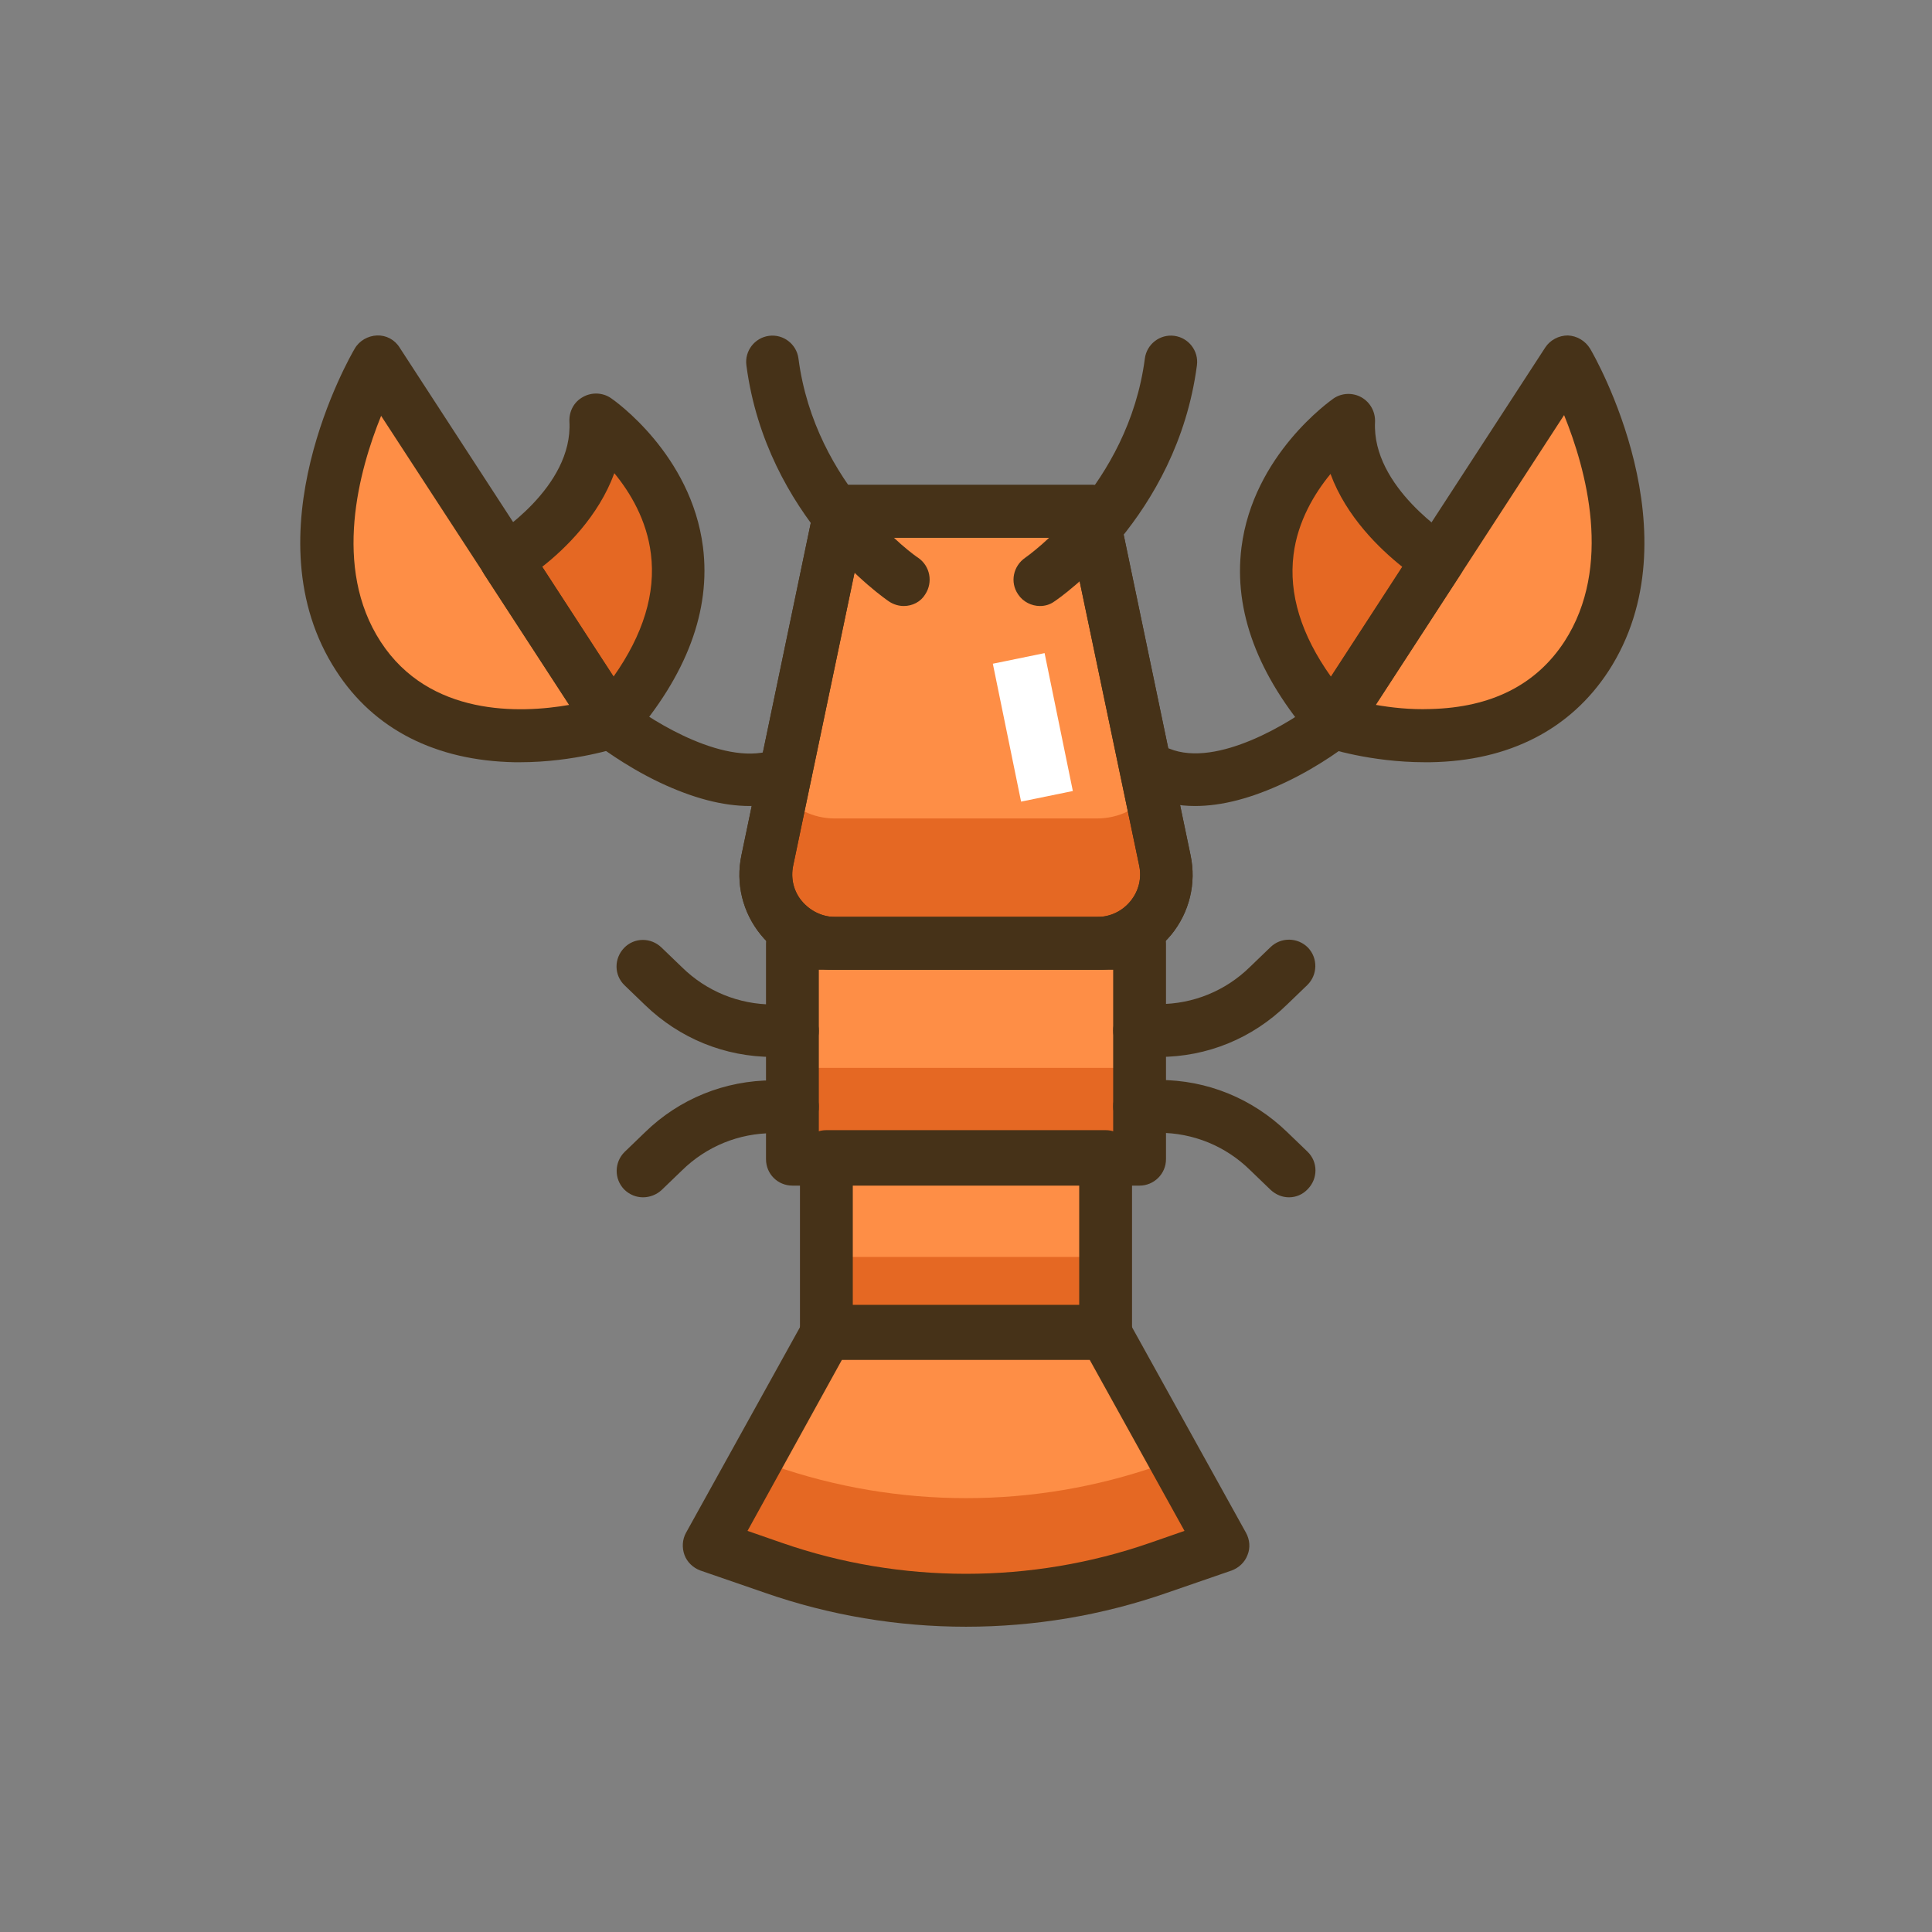 <?xml version="1.0" standalone="no"?><!DOCTYPE svg PUBLIC "-//W3C//DTD SVG 1.1//EN" "http://www.w3.org/Graphics/SVG/1.1/DTD/svg11.dtd"><svg t="1704608644894" class="icon" viewBox="0 0 1024 1024" version="1.1" xmlns="http://www.w3.org/2000/svg" p-id="44859" xmlns:xlink="http://www.w3.org/1999/xlink" width="200" height="200"><rect x="0" y="0" width="1024" height="1024" fill="#808080" stroke="none"/><path d="M438 614.4h147.8v92.6H438zM648 819.2l-62-112.2h-148l-62 112.2 34.2 11.8c66 23 138 23 204 0l33.8-11.8z" fill="#FE8E46" p-id="44860"></path><path d="M614 776.8c-66 23-138 23-204 0l-9-3.2-25 45.6 34.2 11.8c66 23 138 23 204 0l34.2-11.8-25.2-45.4-9.2 3z" fill="#E56823" p-id="44861"></path><path d="M420 500h184v114.4h-184z" fill="#FE8E46" p-id="44862"></path><path d="M420 566h184v48.4h-184z" fill="#E56823" p-id="44863"></path><path d="M581.4 500h-139c-23.2 0-40.6-21.4-35.8-44l38.6-185h133.2l38.6 185c5 22.8-12.4 44-35.6 44z" fill="#FE8E46" p-id="44864"></path><path d="M609.8 420.4c-6.6 8.2-16.8 13.4-28.4 13.4h-139c-11.6 0-21.8-5.4-28.4-13.4l-7.4 35.6c-4.8 22.8 12.6 44 35.8 44h139c23.2 0 40.6-21.4 35.8-44l-7.4-35.6zM268.4 296.8s50-30 47.6-74c0 0 92.4 63.4 8.2 160l-55.8-86z" fill="#E56823" p-id="44865"></path><path d="M200 191.8l124.2 191S232.8 413.8 190 348s10-156.2 10-156.2z" fill="#FE8E46" p-id="44866"></path><path d="M581.4 514h-139c-15.4 0-29.6-6.8-39.2-18.6-9.6-11.8-13.4-27.2-10.2-42.2l38.6-185c1.4-6.4 7-11.2 13.8-11.2h133.2c6.6 0 12.4 4.6 13.8 11.2l38.6 185c3.2 15-0.6 30.4-10.2 42.2-9.8 11.8-24 18.6-39.4 18.6z m-124.6-229l-36.4 173.8c-1.4 6.6 0.2 13.6 4.6 18.8s10.8 8.4 17.6 8.4h139c6.8 0 13.2-3 17.6-8.4s6-12.2 4.6-18.8l-36.4-173.8h-110.6z" fill="#463218" p-id="44867"></path><path d="M581.4 514h-139c-15.4 0-29.6-6.8-39.2-18.6-9.6-11.8-13.4-27.2-10.2-42.2l38.6-185c1.4-6.4 7-11.2 13.8-11.2h133.2c6.6 0 12.4 4.6 13.8 11.2l38.6 185c3.2 15-0.6 30.4-10.2 42.2-9.8 11.8-24 18.6-39.4 18.6z m-124.6-229l-36.4 173.8c-1.4 6.6 0.2 13.6 4.6 18.8s10.8 8.4 17.6 8.4h139c6.8 0 13.2-3 17.6-8.4s6-12.2 4.6-18.8l-36.4-173.8h-110.6z" fill="#463218" p-id="44868"></path><path d="M604 628.4h-184c-7.8 0-14-6.2-14-14V500c0-7.8 6.2-14 14-14h184c7.8 0 14 6.2 14 14v114.4c0 7.8-6.4 14-14 14z m-170-28h156V514h-156v86.4z" fill="#463218" p-id="44869"></path><path d="M438 666.2h147.8v39.6H438z" fill="#E56823" p-id="44870"></path><path d="M586 719.6h-148c-7.8 0-14-6.2-14-14v-92.6c0-7.8 6.2-14 14-14h148c7.8 0 14 6.2 14 14v92.6c0 7.8-6.4 14-14 14z m-134-28h120v-64.6h-120v64.6z" fill="#463218" p-id="44871"></path><path d="M512 862.2c-36.2 0-72.2-6-106.6-18l-34.2-11.8c-3.8-1.4-7-4.4-8.4-8.2-1.4-3.8-1.2-8.2 0.8-11.8l62.2-112.2c2.4-4.4 7.2-7.2 12.2-7.2h148c5 0 9.8 2.8 12.2 7.2l62.2 112.2c2 3.6 2.4 8 0.8 11.8-1.4 3.8-4.6 6.8-8.4 8.2l-34.2 11.8c-34.4 12-70.4 18-106.6 18z m-115.8-50.8l18.4 6.4c62.8 21.8 132 21.8 194.8 0l18.4-6.4-50.2-90.6h-131.4l-50 90.6zM479 321.2c-2.6 0-5.4-0.8-7.8-2.4-2.6-1.8-65-44.6-75.6-125.2-1-7.6 4.4-14.6 12-15.6s14.6 4.4 15.6 12c8.8 67.8 62.8 105.4 63.4 105.6 6.4 4.4 8 13 3.8 19.4-2.4 4-6.8 6.2-11.4 6.2zM551.2 321.2c-4.4 0-9-2.2-11.6-6.2-4.4-6.4-2.6-15 3.8-19.4 0.6-0.4 54.6-38 63.4-105.6 1-7.6 8-13 15.6-12s13 8 12 15.6c-10.6 80.6-72.8 123.4-75.6 125.2-2.2 1.6-4.8 2.4-7.6 2.4zM420 560.2h-10.2c-25.6 0-49.6-9.8-68-27.6l-10.8-10.4c-5.6-5.4-5.6-14.2-0.2-19.8 5.4-5.6 14.2-5.6 19.8-0.2l10.8 10.4c13 12.8 30.2 19.8 48.4 19.8h10.2c7.8 0 14 6.2 14 14s-6.2 13.8-14 13.8zM340.8 634.6c-3.6 0-7.2-1.4-10-4.2-5.4-5.6-5.2-14.4 0.2-19.8l10.8-10.4c18.2-17.8 42.4-27.6 68-27.6h10.2c7.8 0 14 6.2 14 14s-6.2 14-14 14h-10.2c-18.2 0-35.4 7-48.4 19.8l-10.8 10.4c-2.6 2.4-6.2 3.8-9.8 3.8zM683.2 634.6c-3.6 0-7-1.4-9.8-4l-10.8-10.4c-13-12.8-30.2-19.8-48.4-19.8H604c-7.8 0-14-6.2-14-14s6.2-14 14-14h10.2c25.6 0 49.6 9.8 68 27.6l10.8 10.4c5.6 5.4 5.6 14.2 0.2 19.8-2.8 3-6.4 4.4-10 4.4zM614.2 560.2H604c-7.8 0-14-6.2-14-14s6.2-14 14-14h10.2c18.2 0 35.4-7 48.4-19.8l10.8-10.4c5.6-5.4 14.4-5.2 19.8 0.2 5.4 5.6 5.2 14.4-0.2 19.8l-10.8 10.4c-18.4 18-42.4 27.8-68 27.8zM275.6 404h-2.8c-41.8-0.8-74.6-17.4-94.6-48.4-47-72.2 7.4-166.8 9.8-170.8 2.4-4.2 7-6.8 11.8-7 4.8-0.2 9.4 2.2 12 6.4l124.2 191c2.4 3.6 3 8.2 1.4 12.2s-4.6 7.2-8.8 8.6c-1 0.2-24 8-53 8zM202 220.4c-11.6 28.6-26 80.2-0.2 119.8 25.8 39.6 73.8 38 100 33.4L202 220.4z" fill="#463218" p-id="44872"></path><path d="M324.2 396.6h-1c-4.4-0.4-8.4-2.6-10.8-6.4l-55.8-85.8c-2-3.2-2.8-7-2-10.8 0.8-3.6 3.2-6.8 6.4-8.8 0.8-0.6 42.8-26.4 40.8-61.4-0.2-5.4 2.4-10.4 7.2-13 4.6-2.6 10.4-2.4 14.8 0.6 1.8 1.2 42.6 29.8 48.8 79 4.2 33.6-8.6 67.8-38 101.6-2.6 3.4-6.4 5-10.4 5z m-36.8-96.2l37.8 58.2c15.8-22.4 22.4-44.2 19.8-65-2.2-18-11-32.6-19.4-42.8-8.4 23-26.2 40.2-38.2 49.6z" fill="#463218" p-id="44873"></path><path d="M397.4 427.2c-14.4 0-30.2-4.2-47.6-12.4-19.4-9.2-33.8-20.6-34.4-21-6-4.8-7-13.6-2.2-19.6 4.8-6 13.6-7 19.6-2.2 13.2 10.4 52.8 35.2 78.2 25 7.2-3 15.4 0.6 18.2 7.6 3 7.2-0.6 15.4-7.6 18.2-7.4 2.8-15.4 4.4-24.2 4.4z" fill="#463218" p-id="44874"></path><path d="M762.4 296.8s-50-30-47.6-74c0 0-92.4 63.4-8.2 160l55.8-86z" fill="#E56823" p-id="44875"></path><path d="M830.8 191.8l-124.2 191s91.4 31 134.2-34.8-10-156.2-10-156.2z" fill="#FE8E46" p-id="44876"></path><path d="M755.2 404c-29 0-52-7.6-53-8-4-1.4-7.4-4.6-8.8-8.6s-0.8-8.6 1.4-12.2l124.2-191c2.6-4 7.2-6.4 12-6.4 4.8 0.2 9.2 2.8 11.8 7 2.4 4 56.6 98.6 9.8 170.8-20.2 31-52.8 47.8-94.6 48.4h-2.8z m-26-30.4c8 1.4 18.2 2.6 29 2.2 32.2-0.8 56-12.8 71-35.8 25.8-39.8 11.4-91.4-0.2-120l-99.8 153.6z" fill="#463218" p-id="44877"></path><path d="M706.6 396.6c-4 0-7.8-1.8-10.6-4.8-29.4-33.8-42.2-68-38-101.6 6.2-49.2 47.2-77.8 48.8-79 4.4-3 10.2-3.2 14.8-0.6 4.6 2.6 7.4 7.6 7.2 13-1.8 34.8 40.4 61 40.8 61.4 3.2 2 5.6 5.2 6.4 8.8s0.2 7.6-2 10.8l-55.8 85.8c-2.4 3.6-6.4 6-10.8 6.4-0.2-0.2-0.4-0.2-0.8-0.2z m-1.4-145.4c-8.4 10.2-17.4 25-19.6 42.8-2.6 20.8 4 42.4 19.8 64.6l37.8-58.2c-11.8-9.4-29.6-26.4-38-49.2z" fill="#463218" p-id="44878"></path><path d="M633.4 427.2c-8.6 0-16.8-1.6-24.2-4.6-7.2-3-10.6-11-7.6-18.2 3-7.2 11-10.6 18.2-7.6 25.4 10.4 65-14.4 78.2-24.8 6-4.8 14.8-3.8 19.6 2.2 4.8 6 3.8 14.8-2.2 19.6-0.6 0.4-14.8 11.8-34.4 21-17.4 8.2-33.2 12.4-47.6 12.4z" fill="#463218" p-id="44879"></path><path d="M526.222 351.786l27.432-5.62 14.972 73.086-27.432 5.62z" fill="#FFFFFF" p-id="44880"></path></svg>